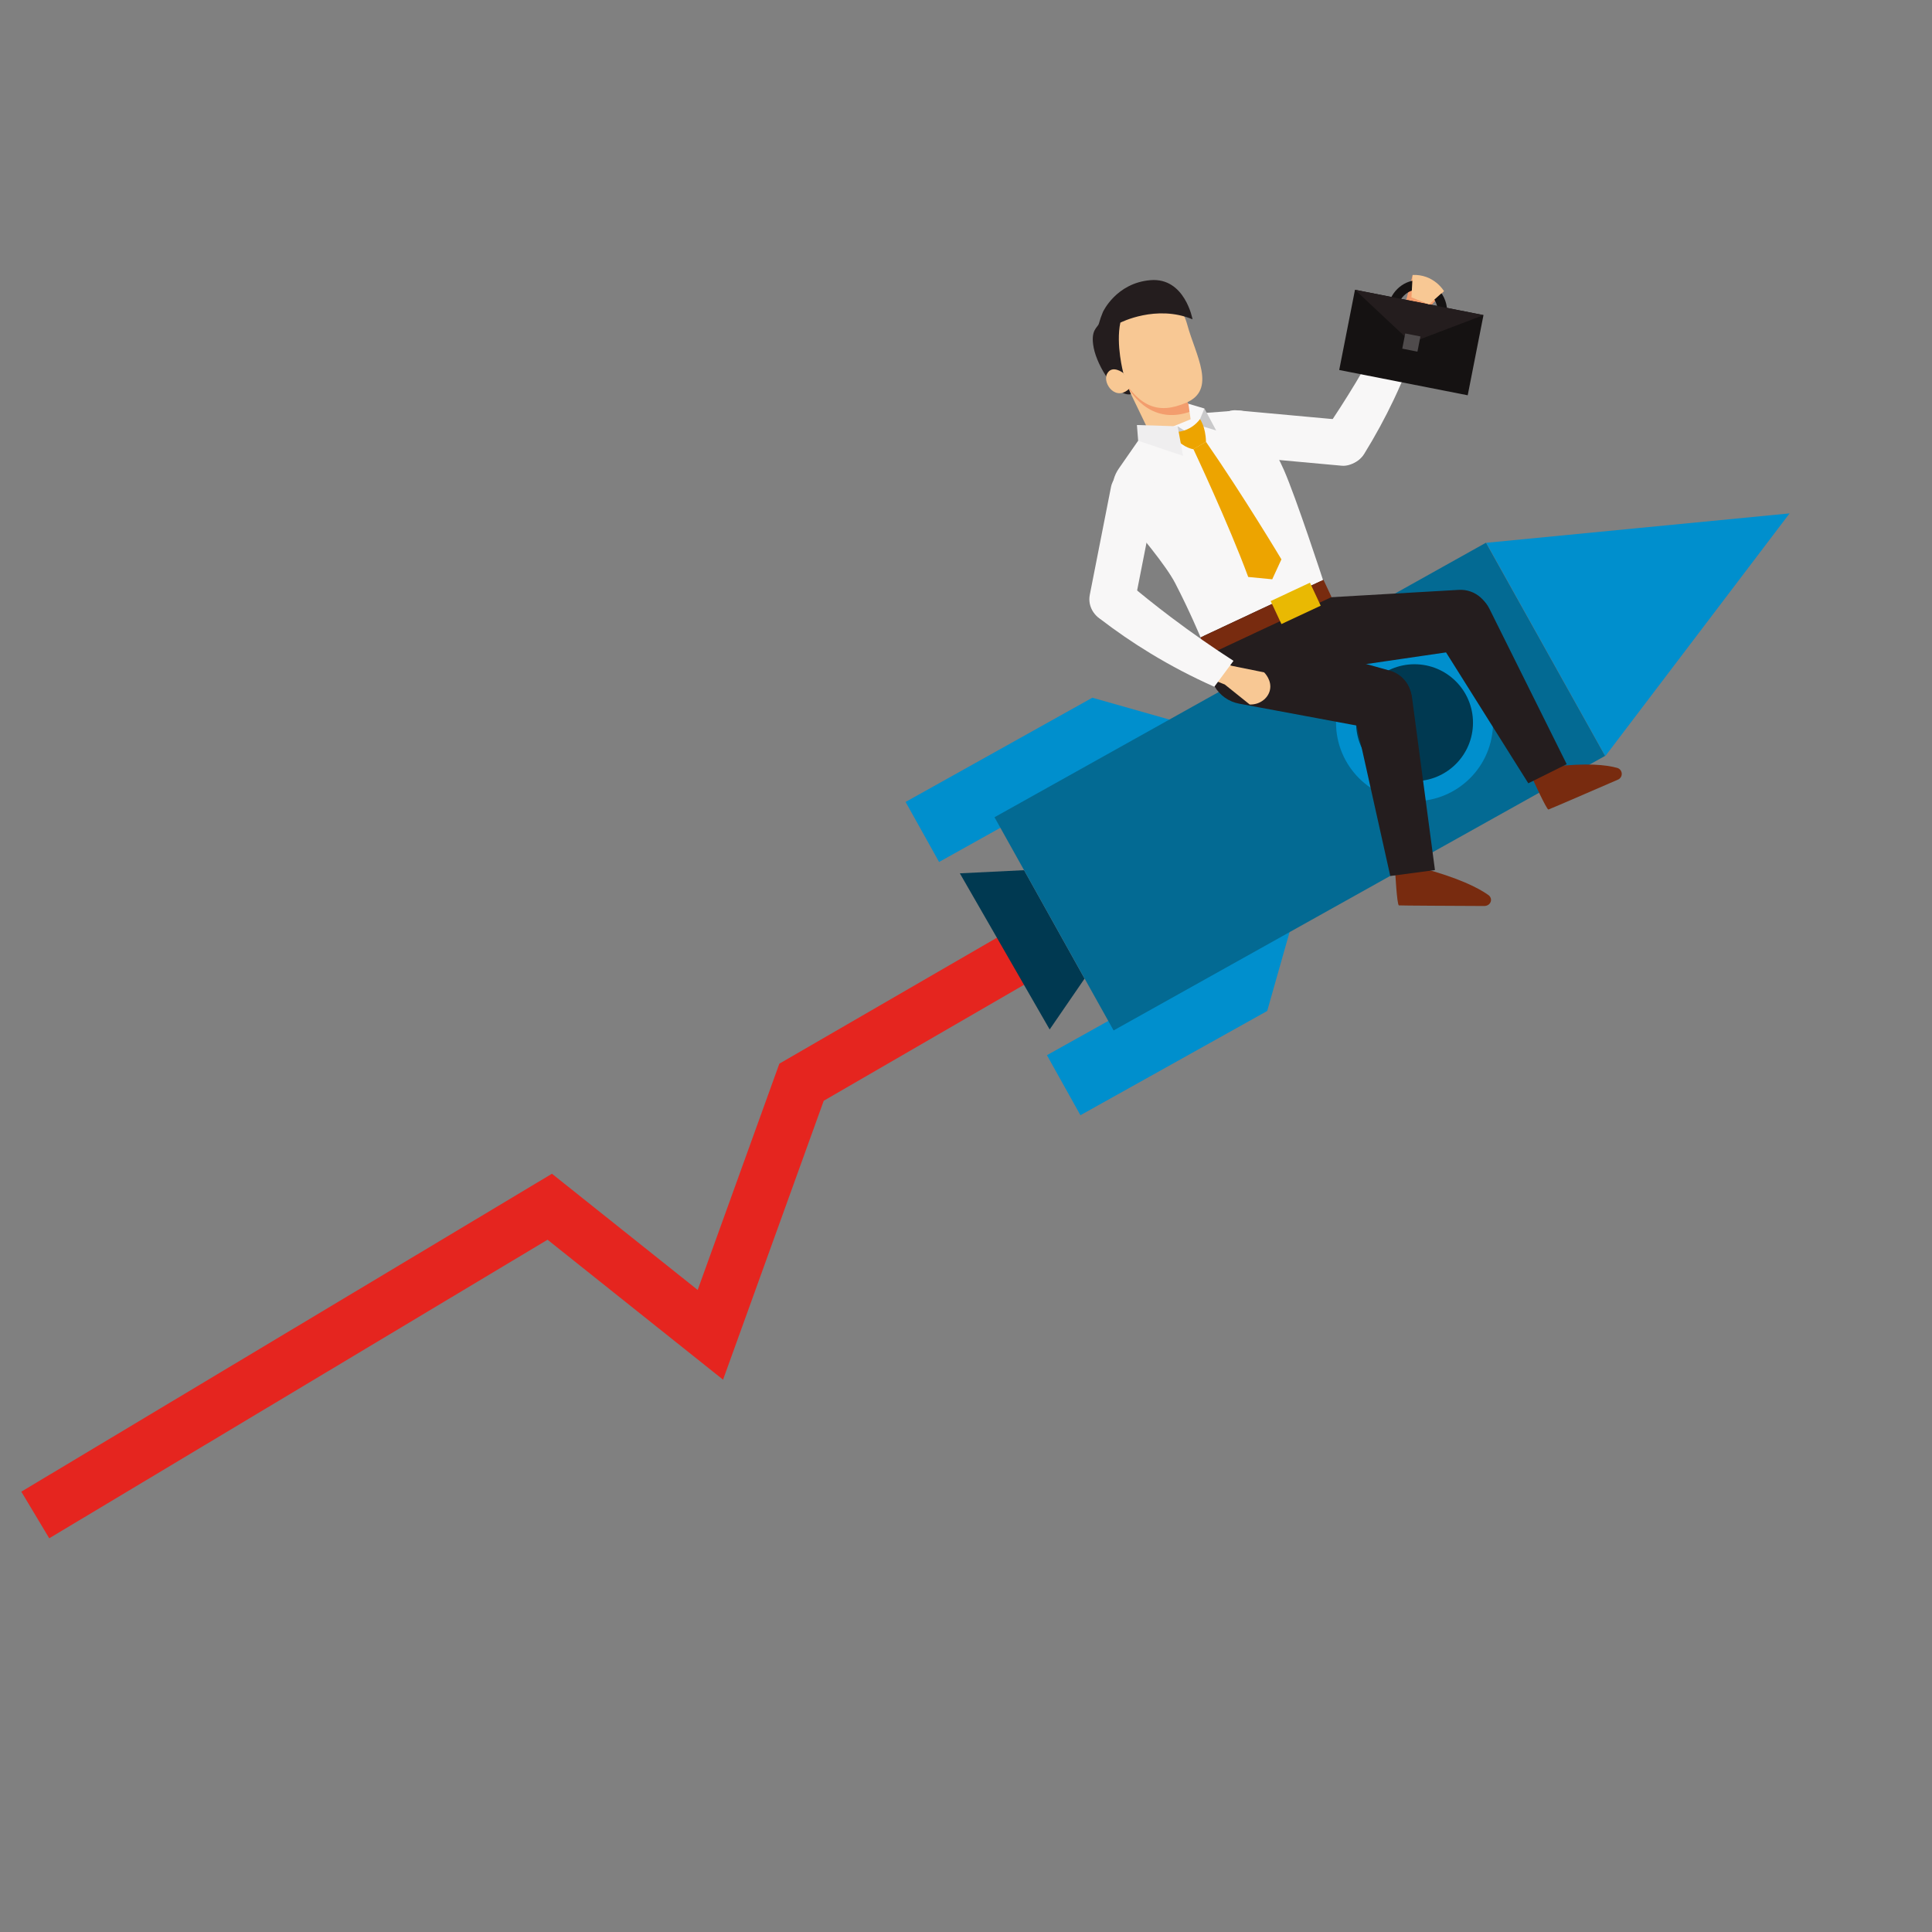 <svg xmlns="http://www.w3.org/2000/svg" xmlns:xlink="http://www.w3.org/1999/xlink" id="boe_canvas__item_1649162289296__svg" viewBox="0 0 1000 1000" shape-rendering="geometricPrecision" text-rendering="geometricPrecision" preserveAspectRatio="none" style="width: 465px; height: 465px;"><rect x="0" y="0" width="1000" height="1000" fill="#808080" stroke="none"/><style>#edQsEhtMD8F2_tr {animation: edQsEhtMD8F2_tr__tr 10000ms linear infinite normal forwards}@keyframes edQsEhtMD8F2_tr__tr { 0% {transform: translate(69.056px,823.12px) rotate(0deg)} 10% {transform: translate(69.056px,823.12px) rotate(1.748deg)} 20% {transform: translate(69.056px,823.12px) rotate(0deg)} 34% {transform: translate(69.056px,823.12px) rotate(-1.764deg)} 50% {transform: translate(69.056px,823.12px) rotate(0deg)} 65% {transform: translate(69.056px,823.12px) rotate(1.492deg)} 79% {transform: translate(69.056px,823.12px) rotate(-0.21deg)} 100% {transform: translate(69.056px,823.12px) rotate(0.936deg)}} #edQsEhtMD8F5_tr {animation: edQsEhtMD8F5_tr__tr 10000ms linear infinite normal forwards}@keyframes edQsEhtMD8F5_tr__tr { 0% {transform: translate(693.527px,418.992px) rotate(2.897deg)} 10% {transform: translate(693.527px,418.992px) rotate(-0.86deg)} 15% {transform: translate(693.527px,418.992px) rotate(0.549deg)} 20% {transform: translate(693.527px,418.992px) rotate(1.455deg)} 34% {transform: translate(693.527px,418.992px) rotate(6.817deg)} 50% {transform: translate(693.527px,418.992px) rotate(1.333deg)} 65% {transform: translate(693.527px,418.992px) rotate(-2.566deg)} 79% {transform: translate(693.527px,418.992px) rotate(3.047deg)} 88% {transform: translate(693.527px,418.992px) rotate(3.25deg)} 100% {transform: translate(693.527px,418.992px) rotate(-0.238deg)}} #edQsEhtMD8F16_tr {animation: edQsEhtMD8F16_tr__tr 10000ms linear infinite normal forwards}@keyframes edQsEhtMD8F16_tr__tr { 0% {transform: translate(101.87px,170.145px) rotate(0deg)} 10% {transform: translate(101.87px,170.145px) rotate(-3.971deg)} 20% {transform: translate(101.87px,170.145px) rotate(0.546deg)} 30% {transform: translate(101.87px,170.145px) rotate(3.904deg)} 40% {transform: translate(101.87px,170.145px) rotate(-3.246deg)} 50% {transform: translate(101.87px,170.145px) rotate(-5.682deg)} 65% {transform: translate(101.87px,170.145px) rotate(4.923deg)} 75% {transform: translate(101.87px,170.145px) rotate(-3.458deg)} 85% {transform: translate(101.87px,170.145px) rotate(1.517deg)} 100% {transform: translate(101.87px,170.145px) rotate(-7.613deg)}} #edQsEhtMD8F23_tr {animation: edQsEhtMD8F23_tr__tr 10000ms linear infinite normal forwards}@keyframes edQsEhtMD8F23_tr__tr { 0% {transform: translate(173.51px,187.21px) rotate(0deg)} 10% {transform: translate(173.51px,187.21px) rotate(-8.911deg)} 15% {transform: translate(173.51px,187.21px) rotate(3.579deg)} 20% {transform: translate(173.51px,187.21px) rotate(-8.911deg)} 30% {transform: translate(173.51px,187.21px) rotate(-24.436deg)} 40% {transform: translate(173.51px,187.21px) rotate(1.529deg)} 50% {transform: translate(173.51px,187.21px) rotate(-6.29deg)} 65% {transform: translate(173.51px,187.21px) rotate(-23.066deg)} 80% {transform: translate(173.51px,187.21px) rotate(4.742deg)} 100% {transform: translate(173.51px,187.21px) rotate(-11.743deg)}} #edQsEhtMD8F41_tr {animation: edQsEhtMD8F41_tr__tr 10000ms linear infinite normal forwards}@keyframes edQsEhtMD8F41_tr__tr { 0% {transform: translate(291.52px,429.847px) rotate(0deg)} 8% {transform: translate(291.52px,429.847px) rotate(-2.785deg)} 20% {transform: translate(291.52px,429.847px) rotate(0deg)} 30% {transform: translate(291.52px,429.847px) rotate(7.141deg)} 40% {transform: translate(291.52px,429.847px) rotate(1.612deg)} 50% {transform: translate(291.52px,429.847px) rotate(-4.397deg)} 65% {transform: translate(291.52px,429.847px) rotate(7.644deg)} 75% {transform: translate(291.52px,429.847px) rotate(-1.278deg)} 90% {transform: translate(291.52px,429.847px) rotate(7.719deg)} 100% {transform: translate(291.52px,429.847px) rotate(-4.075deg)}} #edQsEhtMD8F45_tr {animation: edQsEhtMD8F45_tr__tr 10000ms linear infinite normal forwards}@keyframes edQsEhtMD8F45_tr__tr { 0% {transform: translate(199.324px,488.606px) rotate(0deg)} 10% {transform: translate(199.324px,488.606px) rotate(9.254deg)} 20% {transform: translate(199.324px,488.606px) rotate(-6.986deg)} 30% {transform: translate(199.324px,488.606px) rotate(6.728deg)} 40% {transform: translate(199.324px,488.606px) rotate(17.511deg)} 50% {transform: translate(199.324px,488.606px) rotate(6.384deg)} 60% {transform: translate(199.324px,488.606px) rotate(20.581deg)} 71% {transform: translate(199.324px,488.606px) rotate(-0.615deg)} 86% {transform: translate(199.324px,488.606px) rotate(2.538deg)} 100% {transform: translate(199.324px,488.606px) rotate(-8.239deg)}} #edQsEhtMD8F51_tr {animation: edQsEhtMD8F51_tr__tr 10000ms linear infinite normal forwards}@keyframes edQsEhtMD8F51_tr__tr { 0% {transform: translate(57.24px,263.738px) rotate(0deg)} 8% {transform: translate(57.24px,263.738px) rotate(9.8deg)} 20% {transform: translate(57.24px,263.738px) rotate(0deg)} 30% {transform: translate(57.24px,263.738px) rotate(-19.439deg)} 40% {transform: translate(57.24px,263.738px) rotate(-8.209deg)} 50% {transform: translate(57.24px,263.738px) rotate(0deg)} 65% {transform: translate(57.24px,263.738px) rotate(16.532deg)} 80% {transform: translate(57.24px,263.738px) rotate(-11.753deg)} 90% {transform: translate(57.24px,263.738px) rotate(-0.669deg)} 100% {transform: translate(57.24px,263.738px) rotate(-11.178deg)}}</style><g id="edQsEhtMD8F2_tr" transform="translate(69.056,823.12) rotate(0)"><g transform="scale(0.316,0.316) translate(-848.185,-507.435)"><g><polygon points="45.74,1014.87 0,938.52 869.14,417.77 1107.86,608.1 1241.64,237.46 1651.78,0 1696.37,77.02 1314.33,298.22 1149.44,755.07 861.93,525.84 45.74,1014.87" transform="translate(664.571-592.585)" fill="#e5251f" data-id-fill="fill__e5251f" data-color-fill="#e5251f"></polygon></g></g></g><g id="edQsEhtMD8F5_tr" transform="translate(693.527,418.992) rotate(2.897)"><g transform="scale(0.476,0.476) translate(-472.075,-346.275)"><g><polygon points="300.13,262.16 197.09,238.49 0,361.95 39.68,425.3 300.13,262.16" fill="#008fcd" data-id-fill="fill__008fcd" data-color-fill="#008fcd"></polygon><polygon points="62.85,436.49 132.41,429.54 204.09,543.99 168.97,601.12 62.85,436.49" fill="#003951" data-id-fill="fill__003951" data-color-fill="#003951"></polygon><polygon points="427.85,466.06 404.19,569.09 207.09,692.55 167.41,629.2 427.85,466.06" fill="#008fcd" data-id-fill="fill__008fcd" data-color-fill="#008fcd"></polygon><polygon points="686.87,161.16 616.36,48.61 780.26,24.3 944.15,0 850.76,136.86 757.37,273.71 686.87,161.16" fill="#008fcd" data-id-fill="fill__008fcd" data-color-fill="#008fcd"></polygon><rect width="612.35" height="265.62" rx="0" ry="0" transform="matrix(.847-.531 0.531 0.847 97.405 373.68)" fill="#036a93" data-id-fill="fill__036a93" data-color-fill="#036a93"></rect><circle r="85.37" transform="translate(548.37 247.91)" fill="#008fcd" data-id-fill="fill__008fcd" data-color-fill="#008fcd"></circle><circle r="63.56" transform="translate(548.37 247.91)" fill="#003951" data-id-fill="fill__003951" data-color-fill="#003951"></circle></g></g></g><g transform="matrix(.43 0 0 0.43 563.851 142.299)"><g><g id="edQsEhtMD8F16_tr" transform="translate(101.87,170.145) rotate(0)"><g transform="translate(-99.431,-171.389)"><polygon points="41.98,132.94 70.41,191.91 126.17,204.57 125.73,173.47 107.68,139.96 41.98,132.94" fill="#f8c894" data-id-fill="fill__f8c894" data-color-fill="#f8c894"></polygon><path d="M121.18,165l-13.5-25-65.7-7l.1.22c1.76,3.52,26.63,52.01,79.1,31.78Z" fill="#f39d6d" data-id-fill="fill__f39d6d" data-color-fill="#f39d6d"></path><path d="M21,93.15c0,0-19.93-35.82,18.65-57.3c37.37-20.8,66.12-10.2,75.88,25.69s36,77.94-1.75,93.68C82,168.5,51.55,166.41,21,93.15Z" fill="#f8c894" data-id-fill="fill__f8c894" data-color-fill="#f8c894"></path><path d="M38.43,119.33c0,0-9.15-34.41-3.58-60.63c0,0,43.29-22.23,86.93-4c0,0-9.15-50.57-50.62-47.16s-57.3,38.36-57.3,38.36C11.927,50.456,10.304,55.136,9,59.91s-10.6,7.3-6.15,29.42s27.05,59.25,44.82,55.49c.04,0-4.34-8.64-9.24-25.49Z" fill="#241d1e" data-id-fill="fill__241d1e" data-color-fill="#241d1e"></path><path d="M38.43,119.33c0,0-13.56-10.63-19.57,1s11.5,35.38,28.56,15.89Z" fill="#f8c894" data-id-fill="fill__f8c894" data-color-fill="#f8c894"></path></g></g><circle r="80.54" transform="translate(216.78 420.52)" fill="#241d1e" data-id-fill="fill__241d1e" data-color-fill="#241d1e"></circle><g id="edQsEhtMD8F23_tr" transform="translate(173.51,187.21) rotate(0)"><g transform="translate(-173.51,-187.21)"><g transform="translate(0 0)"><rect width="54.9" height="187.47" rx="27.45" ry="27.45" transform="matrix(.091-.996 0.996 0.091 144.619 215.127)" fill="#f8f7f7" data-id-fill="fill__f8f7f7" data-color-fill="#f8f7f7"></rect><path d="M365.14,49.43l33.43,19.75v0c-8.922,27.53-19.611,54.456-32,80.61-10.645,22.422-22.519,44.238-35.57,65.35-3.756,6.222-9.778,10.746-16.8,12.62-7.05,1.825-14.536.763-20.8-2.95v0c-6.269-3.703-10.81-9.745-12.623-16.797s-.751-14.535,2.953-20.803c12.23-18,24.58-37.08,36.84-57.4c16.76-27.76,31.52-54.68,44.54-80.38Z" fill="#f8f7f7" data-id-fill="fill__f8f7f7" data-color-fill="#f8f7f7"></path></g><g><polygon points="370.83,57.77 379.25,38.55 389.16,0.05 426.86,19.38 401.29,48.09 391.37,69.55 370.83,57.77" fill="#f39d6d" data-id-fill="fill__f39d6d" data-color-fill="#f39d6d"></polygon><rect width="157.68" height="98.42" rx="0" ry="0" transform="matrix(.981 0.193-.193 0.981 319.74 17.893)" fill="#151212" data-id-fill="fill__151212" data-color-fill="#151212"></rect><path d="M418.89,49.11c1.438-7.716-.482-15.679-5.28-21.89-4.003-5.398-10.11-8.844-16.8-9.48-12.05-.83-23.44,8.74-25.93,21.8l-11.1-2.12c3.54-18.58,20.15-32.17,37.81-30.95c9.921.844,19.013,5.874,25,13.83c6.745,8.766,9.439,19.988,7.41,30.86Z" fill="#151212" data-id-fill="fill__151212" data-color-fill="#151212"></path><polygon points="319.74,17.91 387.57,81.44 474.44,48.41 319.74,17.91" fill="#241d1e" data-id-fill="fill__241d1e" data-color-fill="#241d1e"></polygon><rect width="18.62" height="18.62" rx="0" ry="0" transform="matrix(.981 0.193-.193 0.981 380.242 70.486)" fill="#4f4b4c" data-id-fill="fill__4f4b4c" data-color-fill="#4f4b4c"></rect></g><path d="M389.16,0.05l-1.43,27l21.11,8.45l18-16.1C421.807,11.78,414.522,5.921,406,2.64c-5.382-1.989-11.11-2.87-16.84-2.59Z" fill="#f8c894" data-id-fill="fill__f8c894" data-color-fill="#f8c894"></path></g></g><path d="M58.74,199.57l-23.29,33.5c-11.313,16.278-10.118,38.161,2.9,53.11c22,25.25,53.83,63.43,64.94,84.83c17.6,33.92,30.6,65.31,30.6,65.31l147.38-69.05c0,0-32.4-99.14-47.11-132.53-9.4-21.35-23.74-45.07-32.86-59.41-5.174-8.126-14.392-12.755-24-12.05L140.93,166Z" fill="#f8f7f7" data-id-fill="fill__f8f7f7" data-color-fill="#f8f7f7"></path><polygon points="138.5,160.8 152.61,187.21 127.08,179.54 138.5,160.8" fill="#c9c9ca" data-id-fill="fill__c9c9ca" data-color-fill="#c9c9ca"></polygon><polygon points="124.71,193.96 138.5,160.8 119.24,155.06 124.71,193.96" fill="#f8f7f7" data-id-fill="fill__f8f7f7" data-color-fill="#f8f7f7"></polygon><polygon points="106.28,182.22 124.71,193.96 101.87,194.47 106.28,182.22" fill="#c9c9ca" data-id-fill="fill__c9c9ca" data-color-fill="#c9c9ca"></polygon><path d="M107.47,188.73c0,0,14.81-.83,25.69-15.1c0,0,6.79,8.74,7.22,27.28l-15.07,8.93c0,0-10.58-1.13-21.69-12.79Z" fill="#eda400" data-id-fill="fill__eda400" data-color-fill="#eda400"></path><polygon points="57.24,180.68 106.28,182.22 112.8,217.81 58.73,199.57 57.24,180.68" fill="#efeeef" data-id-fill="fill__efeeef" data-color-fill="#efeeef"></polygon><path d="M125.22,209.65c0,0,42.64,90.44,66,153.92l28.91,2.81l11.05-24c0,0-45.03-75.38-90.8-141.47Z" fill="#eda400" data-id-fill="fill__eda400" data-color-fill="#eda400"></path><g id="edQsEhtMD8F41_tr" transform="translate(291.52,429.847) rotate(0)"><g transform="translate(-291.52,-429.847)"><path d="M533.46,606.39c0,0,17.06,37.61,19.14,37.12c1.56-.41,56.75-24.27,83.73-36c2.912-1.255,4.721-4.206,4.517-7.371s-2.377-5.859-5.427-6.729c-13.12-3.67-36.6-6.29-77.63-1.44Z" fill="#782b0f" fill-rule="evenodd" data-id-fill="fill__782b0f" data-color-fill="#782b0f"></path><path d="M483,413.22v0c1.149,20-14.13,37.146-34.13,38.3L286,475.34c-12.485,1.828-25.149-1.848-34.714-10.078s-15.09-20.204-15.146-32.822v0c-.108-23.161,17.928-42.356,41.05-43.69L444.7,379.1c9.604-.557,19.036,2.725,26.219,9.125s11.529,15.391,12.081,24.995Z" fill="#241d1e" data-id-fill="fill__241d1e" data-color-fill="#241d1e"></path><path d="M574.6,588.93l-46.23,23L416.54,434c-4.288-8.612-4.977-18.576-1.916-27.696s9.621-16.651,18.236-20.934v0c8.614-4.284,18.577-4.971,27.698-1.908s16.65,9.623,20.932,18.238Z" fill="#241d1e" data-id-fill="fill__241d1e" data-color-fill="#241d1e"></path></g></g><g id="edQsEhtMD8F45_tr" transform="translate(199.324,488.606) rotate(0)"><g transform="translate(-199.324,-488.606)"><path d="M368.06,717.11c0,0,2.16,41.45,4.56,41.8c1.8.26,69.52.59,102.63.73c7.93,0,11.23-8.83,4.92-13.31-12.19-8.65-35.68-20.52-80.65-32.61Z" fill="#782b0f" fill-rule="evenodd" data-id-fill="fill__782b0f" data-color-fill="#782b0f"></path><path d="M386.76,521v0c-2.581,9.269-8.738,17.133-17.118,21.861s-18.294,5.933-27.562,3.349L180.26,516.07c-12.396-2.325-23.177-9.907-29.555-20.787s-7.73-23.99-3.705-35.943v0c7.396-21.958,30.683-34.287,53-28.06l161.64,45c19.285,5.413,30.532,25.434,25.12,44.72Z" fill="#241d1e" data-id-fill="fill__241d1e" data-color-fill="#241d1e"></path><path d="M416,716.38l-53.78,7.15-45.68-204.86c-2.638-19.86,11.321-38.098,31.18-40.74v0c9.536-1.267,19.184,1.307,26.823,7.154s12.641,14.49,13.907,24.026Z" fill="#241d1e" data-id-fill="fill__241d1e" data-color-fill="#241d1e"></path></g></g><path d="M291.52,387.76L281.8,367l-27.08,12.69L161,423.63l-27.07,12.69c1.633,7.572,3.741,15.033,6.31,22.34Z" fill="#782b0f" data-id-fill="fill__782b0f" data-color-fill="#782b0f"></path><rect width="52.18" height="30.54" rx="0" ry="0" transform="matrix(.906-.424 0.424 0.906 218.256 392.586)" fill="#e9b903" data-id-fill="fill__e9b903" data-color-fill="#e9b903"></rect><g id="edQsEhtMD8F51_tr" transform="translate(57.24,263.738) rotate(0)"><g transform="translate(-57.24,-263.738)"><path d="M151.74,463.1l19.63,7.42l39,7.9c.44.43,9.72,9.65,6.94,21.47-2.38,10.09-12.5,17.62-24.3,17.18L163,493l-22-8.77Z" fill="#f8c894" data-id-fill="fill__f8c894" data-color-fill="#f8c894"></path><rect width="187.47" height="54.9" rx="27.45" ry="27.45" transform="matrix(.193-.981 0.981 0.193-4.781 411.974)" fill="#f8f7f7" data-id-fill="fill__f8f7f7" data-color-fill="#f8f7f7"></rect><path d="M173.51,464.52l-23.1,31.21v0c-26.459-11.733-52.136-25.157-76.87-40.19-21.2-12.883-41.674-26.925-61.33-42.06-5.805-4.369-9.685-10.823-10.82-18-1.087-7.202.741-14.54,5.08-20.39v0c4.33-5.854,10.809-9.748,18.011-10.825s14.536.753,20.389,5.085c16.6,14,34.35,28.28,53.29,42.58c25.88,19.53,51.13,37,75.35,52.6Z" fill="#f8f7f7" data-id-fill="fill__f8f7f7" data-color-fill="#f8f7f7"></path></g></g></g></g></svg>